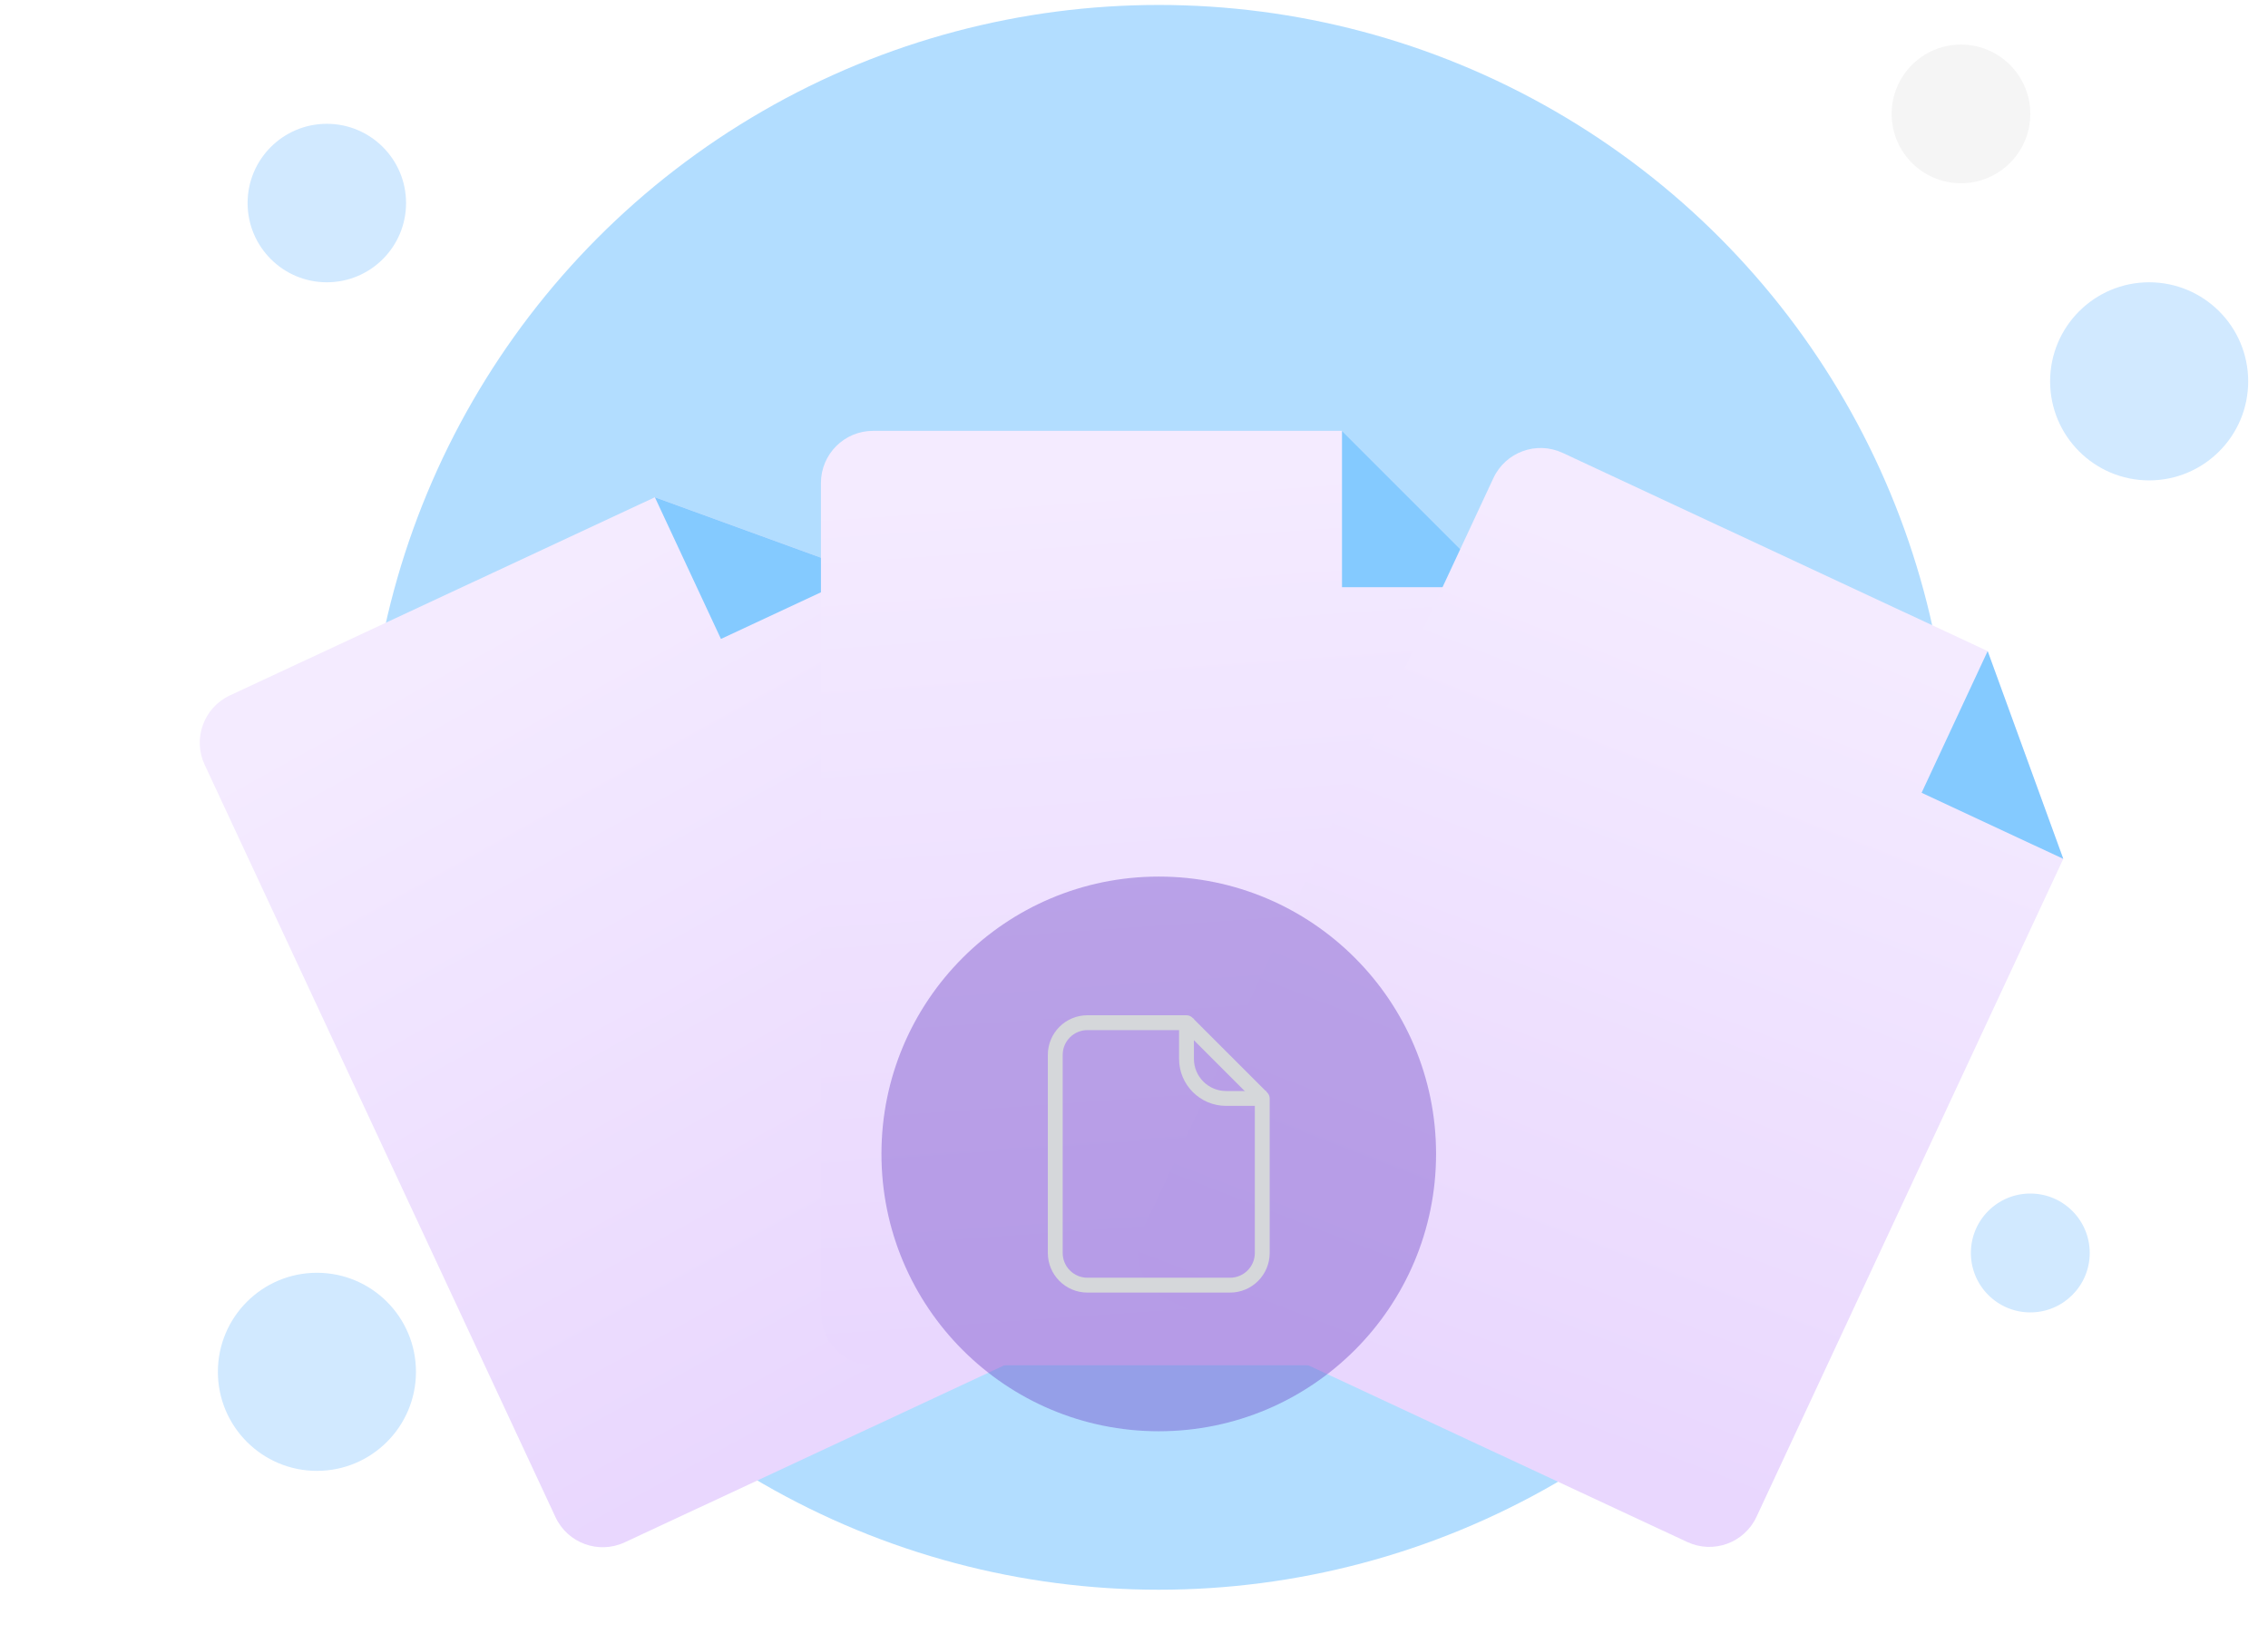 <svg width="229" height="166" viewBox="0 0 229 166" fill="none" xmlns="http://www.w3.org/2000/svg">
<circle cx="117" cy="80.5" r="80" fill="#B2DDFF"/>
<circle cx="33" cy="20.5" r="8" fill="#D1E9FF"/>
<circle cx="205" cy="126.5" r="6" fill="#D1E9FF"/>
<circle cx="32" cy="138.5" r="10" fill="#D1E9FF"/>
<circle cx="217" cy="38.5" r="10" fill="#D1E9FF"/>
<circle cx="198" cy="11.5" r="7" fill="#F5F5F5"/>
<g filter="url(#filter0_ddd_1037_16683)">
<path d="M63.078 124.715L115.53 100.256C118.163 99.028 119.302 95.898 118.074 93.264L87.099 26.837L66.123 19.203L23.209 39.214C20.575 40.442 19.436 43.572 20.664 46.206L56.087 122.17C57.315 124.803 60.445 125.943 63.078 124.715Z" fill="url(#paint0_linear_1037_16683)"/>
<path d="M66.123 19.203L87.098 26.837L72.793 33.508L66.123 19.203Z" fill="#84CAFF"/>
</g>
<g filter="url(#filter1_ddd_1037_16683)">
<path d="M88.151 106.839H146.025C148.931 106.839 151.286 104.484 151.286 101.578V28.284L135.502 12.5H88.151C85.246 12.5 82.89 14.855 82.89 17.761V101.578C82.89 104.484 85.246 106.839 88.151 106.839Z" fill="url(#paint1_linear_1037_16683)"/>
<path d="M135.502 12.5L151.286 28.284H135.502V12.5Z" fill="#84CAFF"/>
</g>
<g filter="url(#filter2_ddd_1037_16683)">
<path d="M117.911 100.224L170.362 124.682C172.996 125.91 176.126 124.771 177.354 122.138L208.33 55.71L200.695 34.735L157.781 14.723C155.147 13.495 152.017 14.635 150.789 17.268L115.366 93.232C114.138 95.866 115.278 98.996 117.911 100.224Z" fill="url(#paint2_linear_1037_16683)"/>
<path d="M200.695 34.734L208.33 55.71L194.025 49.039L200.695 34.734Z" fill="#84CAFF"/>
</g>
<path d="M89 116.5C89 101.036 101.536 88.5 117 88.5C132.464 88.5 145 101.036 145 116.5C145 131.964 132.464 144.5 117 144.5C101.536 144.5 89 131.964 89 116.5Z" fill="#6941C6" fill-opacity="0.4"/>
<path d="M106.55 106.5C106.55 104.705 108.005 103.25 109.8 103.25H119.8C119.825 103.25 119.849 103.26 119.867 103.278L127.422 110.833C127.44 110.851 127.45 110.875 127.45 110.9V126.5C127.45 128.295 125.995 129.75 124.2 129.75H109.8C108.005 129.75 106.55 128.295 106.55 126.5V106.5Z" stroke="#D5D7DA" stroke-width="1.5"/>
<path d="M119.8 102.85V106.9C119.8 109.109 121.591 110.9 123.8 110.9H127.85" stroke="#D5D7DA" stroke-width="1.5"/>
<defs>
<filter id="filter0_ddd_1037_16683" x="-1.56" y="12.531" width="141.857" height="154.406" filterUnits="userSpaceOnUse" color-interpolation-filters="sRGB">
<feFlood flood-opacity="0" result="BackgroundImageFix"/>
<feColorMatrix in="SourceAlpha" type="matrix" values="0 0 0 0 0 0 0 0 0 0 0 0 0 0 0 0 0 0 127 0" result="hardAlpha"/>
<feMorphology radius="1.5" operator="erode" in="SourceAlpha" result="effect1_dropShadow_1037_16683"/>
<feOffset dy="3"/>
<feGaussianBlur stdDeviation="1.5"/>
<feComposite in2="hardAlpha" operator="out"/>
<feColorMatrix type="matrix" values="0 0 0 0 0.039 0 0 0 0 0.05 0 0 0 0 0.071 0 0 0 0.04 0"/>
<feBlend mode="normal" in2="BackgroundImageFix" result="effect1_dropShadow_1037_16683"/>
<feColorMatrix in="SourceAlpha" type="matrix" values="0 0 0 0 0 0 0 0 0 0 0 0 0 0 0 0 0 0 127 0" result="hardAlpha"/>
<feMorphology radius="4" operator="erode" in="SourceAlpha" result="effect2_dropShadow_1037_16683"/>
<feOffset dy="8"/>
<feGaussianBlur stdDeviation="4"/>
<feComposite in2="hardAlpha" operator="out"/>
<feColorMatrix type="matrix" values="0 0 0 0 0.039 0 0 0 0 0.05 0 0 0 0 0.071 0 0 0 0.03 0"/>
<feBlend mode="normal" in2="effect1_dropShadow_1037_16683" result="effect2_dropShadow_1037_16683"/>
<feColorMatrix in="SourceAlpha" type="matrix" values="0 0 0 0 0 0 0 0 0 0 0 0 0 0 0 0 0 0 127 0" result="hardAlpha"/>
<feMorphology radius="4" operator="erode" in="SourceAlpha" result="effect3_dropShadow_1037_16683"/>
<feOffset dy="20"/>
<feGaussianBlur stdDeviation="12"/>
<feComposite in2="hardAlpha" operator="out"/>
<feColorMatrix type="matrix" values="0 0 0 0 0.039 0 0 0 0 0.05 0 0 0 0 0.071 0 0 0 0.08 0"/>
<feBlend mode="normal" in2="effect2_dropShadow_1037_16683" result="effect3_dropShadow_1037_16683"/>
<feBlend mode="normal" in="SourceGraphic" in2="effect3_dropShadow_1037_16683" result="shape"/>
</filter>
<filter id="filter1_ddd_1037_16683" x="62.89" y="12.5" width="108.396" height="134.34" filterUnits="userSpaceOnUse" color-interpolation-filters="sRGB">
<feFlood flood-opacity="0" result="BackgroundImageFix"/>
<feColorMatrix in="SourceAlpha" type="matrix" values="0 0 0 0 0 0 0 0 0 0 0 0 0 0 0 0 0 0 127 0" result="hardAlpha"/>
<feMorphology radius="1.5" operator="erode" in="SourceAlpha" result="effect1_dropShadow_1037_16683"/>
<feOffset dy="3"/>
<feGaussianBlur stdDeviation="1.5"/>
<feComposite in2="hardAlpha" operator="out"/>
<feColorMatrix type="matrix" values="0 0 0 0 0.039 0 0 0 0 0.05 0 0 0 0 0.071 0 0 0 0.04 0"/>
<feBlend mode="normal" in2="BackgroundImageFix" result="effect1_dropShadow_1037_16683"/>
<feColorMatrix in="SourceAlpha" type="matrix" values="0 0 0 0 0 0 0 0 0 0 0 0 0 0 0 0 0 0 127 0" result="hardAlpha"/>
<feMorphology radius="4" operator="erode" in="SourceAlpha" result="effect2_dropShadow_1037_16683"/>
<feOffset dy="8"/>
<feGaussianBlur stdDeviation="4"/>
<feComposite in2="hardAlpha" operator="out"/>
<feColorMatrix type="matrix" values="0 0 0 0 0.039 0 0 0 0 0.05 0 0 0 0 0.071 0 0 0 0.03 0"/>
<feBlend mode="normal" in2="effect1_dropShadow_1037_16683" result="effect2_dropShadow_1037_16683"/>
<feColorMatrix in="SourceAlpha" type="matrix" values="0 0 0 0 0 0 0 0 0 0 0 0 0 0 0 0 0 0 127 0" result="hardAlpha"/>
<feMorphology radius="4" operator="erode" in="SourceAlpha" result="effect3_dropShadow_1037_16683"/>
<feOffset dy="20"/>
<feGaussianBlur stdDeviation="12"/>
<feComposite in2="hardAlpha" operator="out"/>
<feColorMatrix type="matrix" values="0 0 0 0 0.039 0 0 0 0 0.05 0 0 0 0 0.071 0 0 0 0.08 0"/>
<feBlend mode="normal" in2="effect2_dropShadow_1037_16683" result="effect3_dropShadow_1037_16683"/>
<feBlend mode="normal" in="SourceGraphic" in2="effect3_dropShadow_1037_16683" result="shape"/>
</filter>
<filter id="filter2_ddd_1037_16683" x="93.143" y="12.5" width="141.857" height="154.406" filterUnits="userSpaceOnUse" color-interpolation-filters="sRGB">
<feFlood flood-opacity="0" result="BackgroundImageFix"/>
<feColorMatrix in="SourceAlpha" type="matrix" values="0 0 0 0 0 0 0 0 0 0 0 0 0 0 0 0 0 0 127 0" result="hardAlpha"/>
<feMorphology radius="1.5" operator="erode" in="SourceAlpha" result="effect1_dropShadow_1037_16683"/>
<feOffset dy="3"/>
<feGaussianBlur stdDeviation="1.5"/>
<feComposite in2="hardAlpha" operator="out"/>
<feColorMatrix type="matrix" values="0 0 0 0 0.039 0 0 0 0 0.05 0 0 0 0 0.071 0 0 0 0.04 0"/>
<feBlend mode="normal" in2="BackgroundImageFix" result="effect1_dropShadow_1037_16683"/>
<feColorMatrix in="SourceAlpha" type="matrix" values="0 0 0 0 0 0 0 0 0 0 0 0 0 0 0 0 0 0 127 0" result="hardAlpha"/>
<feMorphology radius="4" operator="erode" in="SourceAlpha" result="effect2_dropShadow_1037_16683"/>
<feOffset dy="8"/>
<feGaussianBlur stdDeviation="4"/>
<feComposite in2="hardAlpha" operator="out"/>
<feColorMatrix type="matrix" values="0 0 0 0 0.039 0 0 0 0 0.05 0 0 0 0 0.071 0 0 0 0.03 0"/>
<feBlend mode="normal" in2="effect1_dropShadow_1037_16683" result="effect2_dropShadow_1037_16683"/>
<feColorMatrix in="SourceAlpha" type="matrix" values="0 0 0 0 0 0 0 0 0 0 0 0 0 0 0 0 0 0 127 0" result="hardAlpha"/>
<feMorphology radius="4" operator="erode" in="SourceAlpha" result="effect3_dropShadow_1037_16683"/>
<feOffset dy="20"/>
<feGaussianBlur stdDeviation="12"/>
<feComposite in2="hardAlpha" operator="out"/>
<feColorMatrix type="matrix" values="0 0 0 0 0.039 0 0 0 0 0.05 0 0 0 0 0.071 0 0 0 0.08 0"/>
<feBlend mode="normal" in2="effect2_dropShadow_1037_16683" result="effect3_dropShadow_1037_16683"/>
<feBlend mode="normal" in="SourceGraphic" in2="effect3_dropShadow_1037_16683" result="shape"/>
</filter>
<linearGradient id="paint0_linear_1037_16683" x1="59.997" y1="124.919" x2="18.197" y2="49.51" gradientUnits="userSpaceOnUse">
<stop stop-color="#E9D7FE"/>
<stop offset="1" stop-color="#F4EBFF"/>
</linearGradient>
<linearGradient id="paint1_linear_1037_16683" x1="85.272" y1="105.723" x2="79.258" y2="19.713" gradientUnits="userSpaceOnUse">
<stop stop-color="#E9D7FE"/>
<stop offset="1" stop-color="#F4EBFF"/>
</linearGradient>
<linearGradient id="paint2_linear_1037_16683" x1="115.773" y1="97.995" x2="146.672" y2="17.502" gradientUnits="userSpaceOnUse">
<stop stop-color="#E9D7FE"/>
<stop offset="1" stop-color="#F4EBFF"/>
</linearGradient>
</defs>
</svg>
